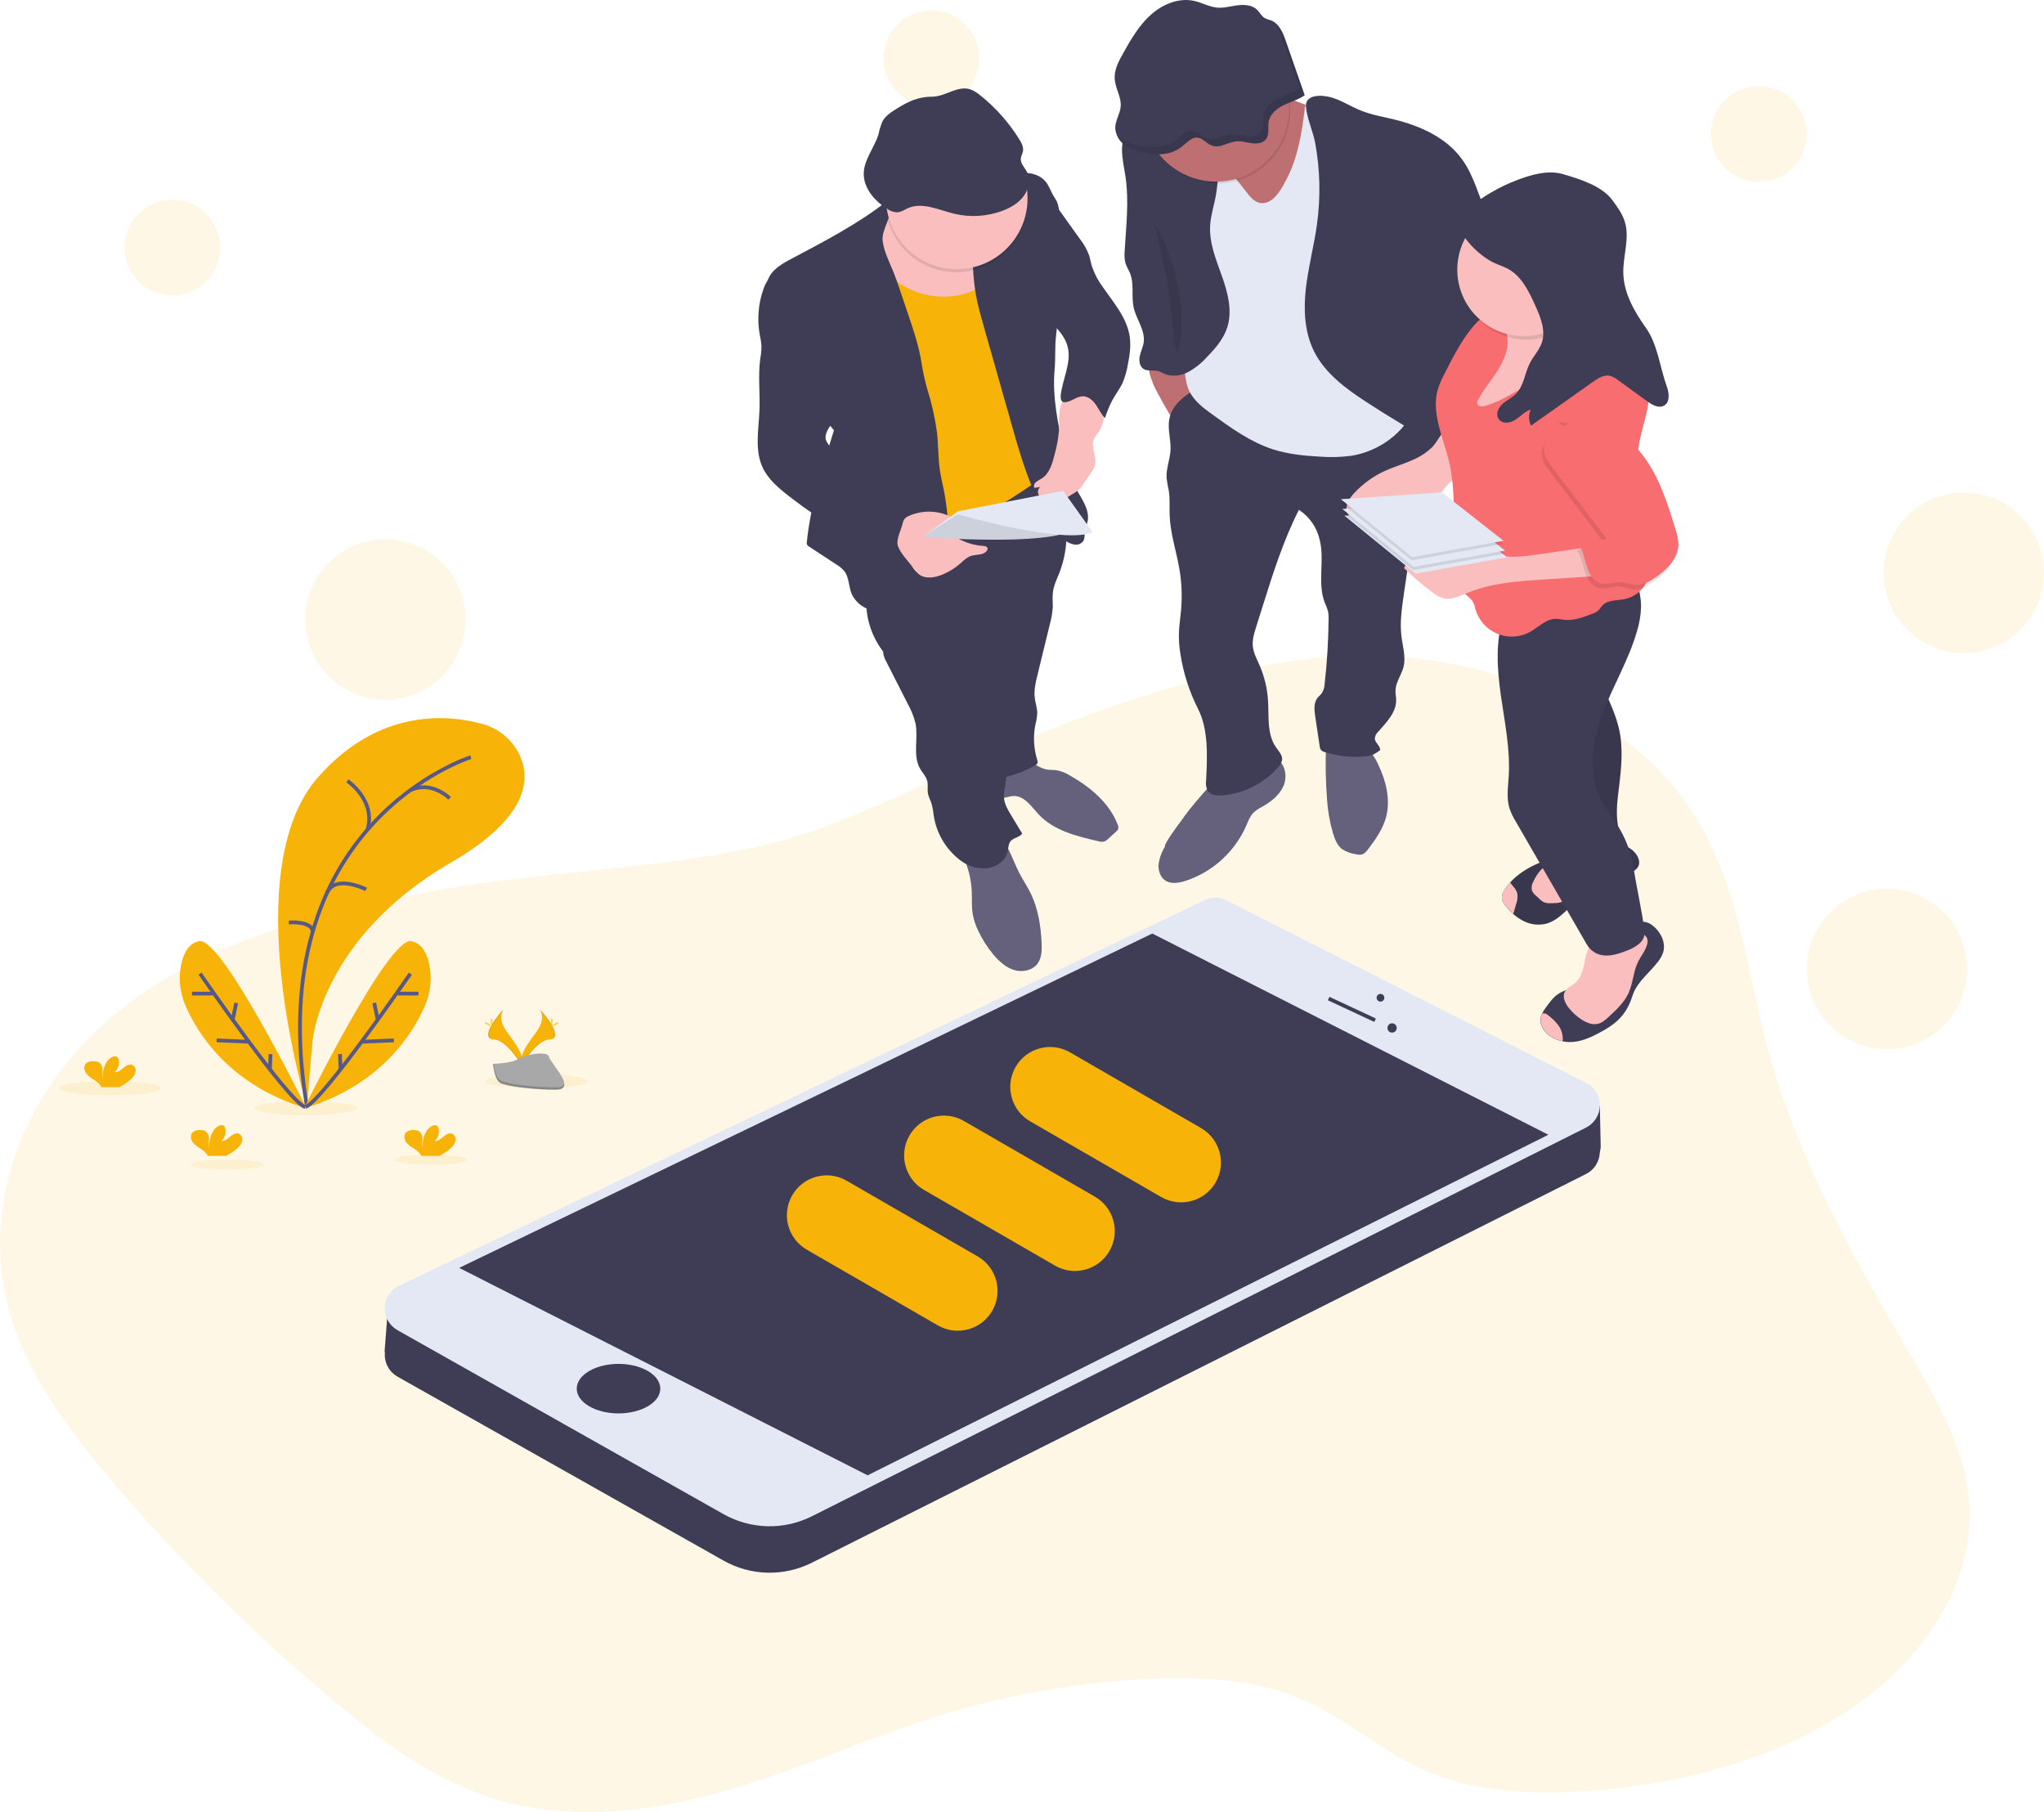 <svg width="546" height="484" viewBox="0 0 546 484" fill="none" xmlns="http://www.w3.org/2000/svg">
<g clip-path="url(#clip0)">
<path opacity="0.1" d="M301.394 187.263C322.733 180.353 345.295 174.561 368.354 175.158C402.254 176.039 434.848 191.843 450.924 215.202C464.512 234.996 466.325 258.26 472.257 280.271C479.565 307.388 493.437 333.122 508.242 358.289C516.194 371.807 524.584 385.608 525.966 400.461C527.863 421.083 515.373 441.698 495.682 455.517C475.991 469.336 449.789 476.7 423.463 478.42C409.456 479.331 394.816 478.627 382.344 473.58C369.152 468.26 359.504 458.526 346.258 453.265C333.982 448.395 319.673 447.769 305.901 448.484C288.066 449.386 270.403 452.414 253.285 457.503C234.09 463.248 216.254 471.517 197.101 477.345C177.947 483.173 156.537 486.471 136.911 481.784C118.484 477.386 103.867 466.546 90.687 455.565C69.446 437.913 49.696 418.539 31.637 397.642C19.733 383.817 8.643 369.218 3.326 353.064C-6.83 322.176 6.776 287.204 37.22 265.932C62.441 248.301 96.37 240.516 129.597 235.788C159.898 231.432 194.956 231.001 222.806 219.906C249.368 209.297 273.532 196.282 301.394 187.263Z" fill="#F7B308"/>
<path opacity="0.1" d="M29.38 292.523C21.84 292.523 15.727 291.684 15.727 290.649C15.727 289.615 21.84 288.776 29.38 288.776C36.921 288.776 43.033 289.615 43.033 290.649C43.033 291.684 36.921 292.523 29.38 292.523Z" fill="#F7B308"/>
<path opacity="0.1" d="M81.683 297.831C74.143 297.831 68.03 296.992 68.03 295.957C68.03 294.922 74.143 294.083 81.683 294.083C89.224 294.083 95.336 294.922 95.336 295.957C95.336 296.992 89.224 297.831 81.683 297.831Z" fill="#F7B308"/>
<path opacity="0.1" d="M143.291 290.649C135.751 290.649 129.638 289.811 129.638 288.776C129.638 287.741 135.751 286.902 143.291 286.902C150.832 286.902 156.944 287.741 156.944 288.776C156.944 289.811 150.832 290.649 143.291 290.649Z" fill="#F7B308"/>
<path opacity="0.1" d="M60.751 312.4C55.391 312.4 51.045 311.802 51.045 311.064C51.045 310.327 55.391 309.729 60.751 309.729C66.112 309.729 70.458 310.327 70.458 311.064C70.458 311.802 66.112 312.4 60.751 312.4Z" fill="#F7B308"/>
<path opacity="0.1" d="M115.033 311.064C109.673 311.064 105.327 310.466 105.327 309.729C105.327 308.991 109.673 308.393 115.033 308.393C120.394 308.393 124.74 308.991 124.74 309.729C124.74 310.466 120.394 311.064 115.033 311.064Z" fill="#F7B308"/>
<path d="M81.979 295.531C81.979 295.531 62.825 232.726 84.974 207.571C101.516 188.752 120.351 191.022 128.769 193.333C130.949 193.913 132.976 194.96 134.71 196.403C136.444 197.845 137.844 199.647 138.813 201.684C141.767 208.038 141.223 218.352 120.439 230.392C85.636 250.552 83.467 278.208 83.467 278.208L81.979 295.531Z" fill="#F7B308"/>
<path d="M125.774 202.24C125.774 202.24 69.318 219.901 81.978 295.531" stroke="#565987" stroke-miterlimit="10"/>
<path d="M92.808 208.57C92.808 208.57 100.583 213.813 98.125 221.686" stroke="#565987" stroke-miterlimit="10"/>
<path d="M120.108 213.234C120.108 213.234 115.382 208.399 109.575 211.064" stroke="#565987" stroke-miterlimit="10"/>
<path d="M97.794 237.555C97.794 237.555 89.452 233.323 87.296 238.625" stroke="#565987" stroke-miterlimit="10"/>
<path d="M77.146 246.386C77.146 246.386 83.414 245.889 83.526 248.886" stroke="#565987" stroke-miterlimit="10"/>
<path d="M81.205 296.034C81.205 296.034 103.655 250.387 109.793 251.386C112.747 251.859 114.071 254.743 114.679 257.633C115.435 261.374 115.008 265.258 113.456 268.745C110.272 276.05 101.723 289.922 81.205 296.034Z" fill="#F7B308"/>
<path d="M109.628 260.051C109.628 260.051 86.085 294.202 81.535 295.703" stroke="#565987" stroke-miterlimit="10"/>
<path d="M111.79 265.382H106.296" stroke="#565987" stroke-miterlimit="10"/>
<path d="M105.209 277.877L96.595 278.243" stroke="#565987" stroke-miterlimit="10"/>
<path d="M99.968 267.882L100.902 272.368" stroke="#565987" stroke-miterlimit="10"/>
<path d="M90.811 281.541L90.976 285.62" stroke="#565987" stroke-miterlimit="10"/>
<path d="M81.866 296.034C81.866 296.034 59.416 250.387 53.278 251.386C50.324 251.859 49 254.743 48.392 257.633C47.636 261.374 48.063 265.258 49.615 268.745C52.799 276.05 61.348 289.922 81.866 296.034Z" fill="#F7B308"/>
<path d="M53.443 260.051C53.443 260.051 76.986 294.202 81.535 295.703" stroke="#565987" stroke-miterlimit="10"/>
<path d="M51.281 265.382H56.775" stroke="#565987" stroke-miterlimit="10"/>
<path d="M57.862 277.877L66.476 278.243" stroke="#565987" stroke-miterlimit="10"/>
<path d="M63.103 267.882L62.169 272.368" stroke="#565987" stroke-miterlimit="10"/>
<path d="M72.266 281.541L72.095 285.62" stroke="#565987" stroke-miterlimit="10"/>
<path d="M120.38 306.696C120.989 306.197 121.434 305.526 121.656 304.77C121.755 304.389 121.72 303.986 121.558 303.628C121.396 303.27 121.115 302.978 120.764 302.801C119.943 302.488 119.069 303.056 118.401 303.635C117.733 304.214 116.977 304.858 116.109 304.74C116.555 304.334 116.888 303.82 117.077 303.247C117.265 302.675 117.302 302.063 117.184 301.472C117.148 301.226 117.046 300.996 116.889 300.804C116.434 300.319 115.607 300.532 115.063 300.91C113.332 302.134 112.848 304.486 112.836 306.602C112.751 305.816 112.751 305.023 112.836 304.238C112.87 303.846 112.807 303.453 112.653 303.091C112.5 302.729 112.26 302.411 111.955 302.163C111.545 301.938 111.082 301.828 110.614 301.844C110.228 301.789 109.834 301.816 109.458 301.923C109.083 302.03 108.734 302.214 108.434 302.465C107.779 303.174 107.95 304.362 108.523 305.142C109.168 305.856 109.929 306.456 110.774 306.915C111.421 307.298 111.973 307.824 112.387 308.452C112.433 308.539 112.473 308.63 112.505 308.724H117.385C118.47 308.186 119.477 307.504 120.38 306.696V306.696Z" fill="#F7B308"/>
<path d="M34.91 288.309C35.522 287.812 35.967 287.139 36.186 286.382C36.284 286.002 36.249 285.6 36.087 285.243C35.925 284.886 35.645 284.595 35.294 284.42C34.473 284.106 33.598 284.674 32.931 285.247C32.263 285.821 31.501 286.477 30.633 286.352C31.081 285.948 31.416 285.434 31.605 284.861C31.795 284.288 31.832 283.676 31.714 283.084C31.678 282.839 31.574 282.61 31.413 282.422C30.958 281.937 30.136 282.144 29.593 282.528C27.862 283.746 27.377 286.075 27.366 288.22C27.279 287.435 27.279 286.642 27.366 285.856C27.399 285.465 27.337 285.071 27.183 284.709C27.03 284.348 26.79 284.029 26.485 283.781C26.073 283.562 25.611 283.454 25.144 283.468C24.76 283.408 24.367 283.429 23.991 283.531C23.615 283.633 23.265 283.813 22.964 284.059C22.302 284.763 22.474 285.951 23.053 286.731C23.693 287.459 24.455 288.071 25.304 288.539C25.951 288.922 26.503 289.448 26.916 290.076C26.965 290.162 27.005 290.254 27.035 290.348H31.915C32.999 289.805 34.007 289.119 34.91 288.309V288.309Z" fill="#F7B308"/>
<path d="M63.398 306.696C64.007 306.197 64.452 305.526 64.674 304.77C64.773 304.389 64.738 303.986 64.576 303.628C64.413 303.27 64.133 302.978 63.782 302.801C62.961 302.488 62.087 303.056 61.419 303.635C60.751 304.214 59.995 304.858 59.127 304.74C59.573 304.335 59.907 303.821 60.097 303.248C60.286 302.675 60.325 302.063 60.208 301.472C60.167 301.227 60.063 300.997 59.907 300.804C59.452 300.319 58.624 300.532 58.081 300.91C56.35 302.134 55.865 304.486 55.854 306.602C55.759 305.817 55.749 305.025 55.824 304.238C55.858 303.846 55.795 303.453 55.642 303.091C55.488 302.729 55.249 302.411 54.944 302.163C54.533 301.938 54.07 301.828 53.603 301.844C53.216 301.789 52.822 301.816 52.447 301.923C52.071 302.03 51.722 302.214 51.423 302.465C50.767 303.174 50.938 304.362 51.511 305.142C52.156 305.856 52.917 306.456 53.762 306.915C54.41 307.298 54.961 307.824 55.375 308.452C55.422 308.539 55.461 308.63 55.493 308.724H60.373C61.469 308.188 62.486 307.506 63.398 306.696V306.696Z" fill="#F7B308"/>
<path d="M144.177 269.531C144.177 269.531 146.009 271.925 143.333 275.536C140.656 279.148 138.458 282.203 139.345 284.455C139.345 284.455 143.38 277.747 146.665 277.652C149.949 277.558 147.793 273.568 144.177 269.531Z" fill="#F7B308"/>
<path opacity="0.1" d="M144.177 269.531C144.339 269.762 144.467 270.014 144.555 270.282C147.758 274.047 149.465 277.564 146.387 277.652C143.516 277.735 140.071 282.865 139.25 284.154C139.25 284.254 139.309 284.355 139.345 284.449C139.345 284.449 143.38 277.741 146.665 277.646C149.949 277.552 147.793 273.568 144.177 269.531Z" fill="black"/>
<path d="M147.58 272.581C147.58 273.426 147.486 274.106 147.368 274.106C147.249 274.106 147.161 273.426 147.161 272.581C147.161 271.736 147.279 272.138 147.391 272.138C147.504 272.138 147.58 271.742 147.58 272.581Z" fill="#FFD037"/>
<path d="M148.75 273.586C148.012 273.994 147.362 274.236 147.309 274.135C147.255 274.035 147.805 273.621 148.543 273.219C149.282 272.817 148.992 273.107 149.051 273.219C149.11 273.332 149.489 273.184 148.75 273.586Z" fill="#FFD037"/>
<path d="M134.518 269.531C134.518 269.531 132.686 271.925 135.363 275.536C138.039 279.148 140.237 282.203 139.345 284.455C139.345 284.455 135.315 277.747 132.031 277.652C128.746 277.558 130.902 273.568 134.518 269.531Z" fill="#F7B308"/>
<path opacity="0.1" d="M134.518 269.531C134.356 269.762 134.229 270.014 134.14 270.282C130.938 274.047 129.23 277.564 132.308 277.652C135.18 277.735 138.624 282.865 139.445 284.154C139.418 284.254 139.384 284.353 139.345 284.449C139.345 284.449 135.315 277.741 132.031 277.646C128.746 277.552 130.902 273.568 134.518 269.531Z" fill="black"/>
<path d="M131.115 272.581C131.115 273.426 131.209 274.106 131.328 274.106C131.446 274.106 131.534 273.426 131.534 272.581C131.534 271.736 131.416 272.138 131.304 272.138C131.192 272.138 131.115 271.742 131.115 272.581Z" fill="#FFD037"/>
<path d="M129.945 273.586C130.684 273.994 131.333 274.236 131.387 274.135C131.44 274.035 130.89 273.621 130.152 273.219C129.413 272.817 129.703 273.107 129.644 273.219C129.585 273.332 129.207 273.184 129.945 273.586Z" fill="#FFD037"/>
<path d="M131.7 284.142C131.7 284.142 136.81 283.988 138.352 282.889C139.894 281.79 146.222 280.477 146.623 282.239C147.025 284 154.304 290.998 148.537 291.045C142.771 291.093 135.115 290.147 133.578 289.207C132.042 288.268 131.7 284.142 131.7 284.142Z" fill="#A8A8A8"/>
<path opacity="0.2" d="M148.62 290.431C142.848 290.478 135.203 289.532 133.661 288.593C132.48 287.883 132.025 285.318 131.889 284.136H131.723C131.723 284.136 132.042 288.273 133.584 289.201C135.126 290.129 142.765 291.087 148.543 291.039C150.209 291.039 150.782 290.448 150.753 289.556C150.499 290.094 149.861 290.425 148.62 290.431Z" fill="black"/>
<path opacity="0.1" d="M469.793 48.555C462.736 48.555 457.015 42.831 457.015 35.77C457.015 28.71 462.736 22.986 469.793 22.986C476.851 22.986 482.572 28.71 482.572 35.77C482.572 42.831 476.851 48.555 469.793 48.555Z" fill="#F7B308"/>
<path opacity="0.1" d="M248.772 28.376C241.714 28.376 235.993 22.653 235.993 15.592C235.993 8.531 241.714 2.808 248.772 2.808C255.829 2.808 261.55 8.531 261.55 15.592C261.55 22.653 255.829 28.376 248.772 28.376Z" fill="#F7B308"/>
<path opacity="0.1" d="M46.041 78.882C38.983 78.882 33.262 73.158 33.262 66.097C33.262 59.037 38.983 53.313 46.041 53.313C53.098 53.313 58.819 59.037 58.819 66.097C58.819 73.158 53.098 78.882 46.041 78.882Z" fill="#F7B308"/>
<path opacity="0.1" d="M524.584 174.419C512.756 174.419 503.167 164.827 503.167 152.994C503.167 141.161 512.756 131.568 524.584 131.568C536.412 131.568 546 141.161 546 152.994C546 164.827 536.412 174.419 524.584 174.419Z" fill="#F7B308"/>
<path opacity="0.1" d="M504.054 280.217C492.226 280.217 482.637 270.625 482.637 258.792C482.637 246.959 492.226 237.366 504.054 237.366C515.882 237.366 525.47 246.959 525.47 258.792C525.47 270.625 515.882 280.217 504.054 280.217Z" fill="#F7B308"/>
<path opacity="0.1" d="M102.952 186.896C91.124 186.896 81.535 177.304 81.535 165.471C81.535 153.638 91.124 144.045 102.952 144.045C114.78 144.045 124.368 153.638 124.368 165.471C124.368 177.304 114.78 186.896 102.952 186.896Z" fill="#F7B308"/>
<path d="M280.048 205.591C280.804 205.662 281.572 205.627 282.323 205.745C283.582 205.996 284.784 206.479 285.867 207.169C291.244 210.231 296.319 214.439 298.546 220.208C298.729 220.563 298.787 220.969 298.711 221.361C298.579 221.684 298.363 221.965 298.085 222.176L295.994 224.079C295.729 224.354 295.414 224.575 295.066 224.73C294.502 224.877 293.907 224.859 293.353 224.676C287.604 223.358 281.496 221.839 277.46 217.536C275.546 215.497 273.78 212.69 270.962 212.613C269.78 212.613 268.675 213.068 267.512 213.204C266.348 213.34 264.947 212.843 264.67 211.709C264.58 211.144 264.645 210.566 264.859 210.036L266.596 204.25C267.068 202.666 271.836 202.583 273.425 202.867C275.848 203.286 277.478 205.355 280.048 205.591Z" fill="#65617D"/>
<path d="M259.583 238.188C259.666 240.168 259.506 242.171 259.831 244.134C260.117 245.681 260.612 247.182 261.302 248.596C262.365 250.87 263.715 252.997 265.32 254.926C266.814 256.699 268.604 258.366 270.82 259.064C273.035 259.761 275.759 259.259 277.141 257.391C278.27 255.872 278.323 253.845 278.24 251.947C278.039 247.284 277.307 242.556 275.215 238.383C274.317 236.61 273.177 234.919 272.261 233.128C270.347 229.411 269.254 225.001 265.952 222.436C263.88 223.394 261.664 224.003 259.394 224.239C258.514 224.334 255.997 224.393 255.702 225.522C255.501 226.284 257.155 228.418 257.474 229.168C258.735 232.016 259.45 235.076 259.583 238.188Z" fill="#65617D"/>
<path d="M283.002 152.946C282.293 154.755 281.395 156.528 281.23 158.455C281.112 159.637 281.23 160.819 281.23 162.001C281.13 163.621 280.861 165.225 280.426 166.789L277.136 180.265C276.645 182.28 276.155 184.349 276.409 186.406C276.58 187.777 277.077 189.107 277.071 190.484C277.008 191.528 276.842 192.564 276.574 193.575C275.951 196.7 276.122 199.931 277.071 202.973C277.168 203.202 277.202 203.453 277.171 203.7C277.088 204.084 276.716 204.32 276.379 204.504C272.837 206.443 268.975 207.73 264.977 208.304C261.369 199.717 258.848 190.713 257.474 181.5C256.635 175.92 256.227 170.27 255.152 164.732C255.128 164.412 254.992 164.111 254.768 163.881C254.366 163.544 253.758 163.757 253.285 163.981C247.248 166.886 241.439 170.245 235.91 174.029C233.966 171.51 232.599 168.595 231.905 165.489C231.212 162.383 231.21 159.162 231.898 156.055C232.593 153.376 233.584 150.783 234.852 148.324C236.204 145.333 237.889 142.504 239.874 139.89C244.258 134.393 250.686 130.882 257.303 128.5C261.326 127.046 265.467 125.971 269.603 124.871C271.919 124.251 275.8 122.229 278.051 123.802C280.414 125.439 281.986 129.499 282.955 132.076C284.151 135.273 284.802 138.647 284.881 142.059C284.978 145.777 284.34 149.477 283.002 152.946V152.946Z" fill="#3F3D56"/>
<path d="M235.508 169.194C236.743 170.542 235.703 172.693 235.939 174.514C236.094 175.336 236.388 176.125 236.808 176.848L242.462 187.954C243.407 189.621 244.115 191.411 244.565 193.274C245.339 197.281 243.75 201.785 245.782 205.325C246.438 206.466 247.454 207.447 247.726 208.736C247.927 209.675 247.726 210.657 247.826 211.608C247.962 212.725 248.559 213.73 248.89 214.806C249.148 215.839 249.331 216.89 249.439 217.95C250.156 222.47 252.522 226.564 256.08 229.44C258.118 231.169 260.736 232.06 263.406 231.934C266.04 231.71 268.658 229.919 269.195 227.33C269.378 226.449 269.343 225.468 269.892 224.753C270.672 223.731 272.315 223.689 273.065 222.643L270.158 217.856C269.254 216.372 268.333 214.823 268.185 213.092C268.008 210.97 269.03 208.854 268.664 206.756C268.35 204.953 267.057 203.452 266.667 201.667C266.182 199.45 267.151 197.21 267.677 195C268.965 189.556 267.523 183.882 266.088 178.45C264.179 171.263 262.224 163.964 258.36 157.61C250.65 161.765 243.561 165.754 235.508 169.194Z" fill="#3F3D56"/>
<path d="M235.437 56.611C234.976 57.864 235.225 59.253 235.313 60.583C235.52 63.538 234.894 66.493 235.036 69.49C235.177 72.487 236.099 75.347 236.737 78.261C238.551 86.577 238.114 95.242 239.756 103.594C241.782 113.937 246.964 123.571 247.986 134.068C248.311 137.402 248.269 140.972 250.095 143.785C260.943 139.008 271.198 132.982 280.651 125.829C278.571 110.397 276.515 94.887 276.793 79.319C276.927 77.442 276.796 75.556 276.403 73.716C275.91 72.17 275.202 70.702 274.3 69.354C272.013 65.636 269.497 62.066 266.986 58.502C265.379 56.221 263.642 53.827 261.078 52.757C258.514 51.687 255.477 52.166 252.683 52.675C249.319 53.289 245.959 53.904 242.604 54.519C240.506 54.903 236.335 54.17 235.437 56.611Z" fill="#F7B308"/>
<path d="M316.335 115.746C317.713 114.366 319.216 113.118 320.825 112.016C318.727 109.463 319.141 105.769 318.627 102.5C318.206 100.377 317.566 98.303 316.719 96.312C316.506 95.75 316.205 95.13 315.62 94.982C315.261 94.938 314.896 94.995 314.568 95.147C312.796 95.774 309.098 95.739 307.721 96.885C306.061 98.28 307.579 101.2 308.205 102.943C308.649 104.114 315.454 116.632 316.335 115.746Z" fill="#BE6F72"/>
<path d="M311.189 226.124C310.299 227.565 309.718 229.175 309.482 230.853C309.34 232.531 309.954 234.37 311.384 235.256C312.814 236.143 314.864 235.847 316.565 235.315C320.174 234.141 323.495 232.218 326.31 229.672C329.124 227.125 331.37 224.013 332.901 220.539C333.438 219.298 333.905 217.98 334.856 217.022C335.563 216.401 336.347 215.874 337.19 215.456C339.512 214.144 341.751 212.418 342.826 209.971C343.901 207.524 343.417 204.255 341.189 202.801C340.495 202.4 339.728 202.141 338.933 202.04C338.138 201.938 337.33 201.996 336.558 202.21C335.018 202.648 333.543 203.29 332.174 204.12C329.882 205.367 327.081 206.442 325.084 208.103C323.312 209.563 321.723 211.537 320.21 213.257C318.478 215.236 316.855 217.308 315.348 219.463C314.864 220.096 310.781 225.551 311.189 226.124Z" fill="#65617D"/>
<path d="M354.494 213.718C354.695 216.692 355.22 219.635 356.06 222.495C356.538 224.103 357.17 225.776 358.5 226.798C359.624 227.527 360.898 227.994 362.228 228.163C362.691 228.289 363.176 228.319 363.651 228.252C364.467 228.081 365.046 227.377 365.548 226.709C367.521 224.097 369.441 221.337 370.274 218.169C371.456 213.576 370.274 208.653 368.224 204.362C367.487 202.632 366.413 201.067 365.063 199.758C363.396 198.387 361.393 197.487 359.262 197.151C357.082 196.714 354.406 195.78 354.246 198.434C354.013 203.529 354.096 208.633 354.494 213.718V213.718Z" fill="#65617D"/>
<path d="M321.805 102.624C317.729 104.734 313.204 107.418 312.353 111.927C311.827 114.682 312.837 117.501 312.672 120.303C312.524 122.767 311.49 125.149 311.62 127.608C311.758 128.77 311.955 129.924 312.211 131.066C312.56 133.247 312.353 135.469 312.441 137.674C312.636 142.638 314.296 147.414 315.1 152.314C315.669 155.813 315.802 159.368 315.496 162.9C315.301 165.181 314.905 167.451 314.905 169.744C314.905 171.396 315.041 173.044 315.313 174.673C316.105 179.792 317.7 184.753 320.039 189.373C322.881 194.97 322.479 202.193 322.178 208.464C322.046 209.328 322.156 210.212 322.497 211.017C323.241 212.371 325.096 212.566 326.632 212.436C332.329 211.915 337.611 209.238 341.402 204.953C341.955 204.414 342.33 203.719 342.477 202.961C342.607 201.696 341.591 200.656 340.859 199.61C338.365 196.063 338.998 191.258 338.702 186.902C338.487 183.733 337.729 180.624 336.463 177.711C335.731 176.027 334.815 174.366 334.649 172.534C334.496 170.826 335.016 169.135 335.53 167.504L337.302 161.877C340.049 153.135 342.814 144.341 346.973 136.178C349.702 137.954 351.655 140.701 352.438 143.862C353.986 149.43 351.782 155.647 353.892 161.002C354.241 161.745 354.531 162.514 354.76 163.302C354.884 163.982 354.932 164.674 354.902 165.364C354.847 171.126 354.496 176.88 353.85 182.605C353.818 183.472 353.575 184.319 353.141 185.07C352.793 185.572 352.285 185.945 351.912 186.423C350.878 187.765 351.073 189.645 351.322 191.317L352.503 199.226C352.524 199.627 352.657 200.014 352.887 200.343C353.166 200.613 353.513 200.801 353.892 200.886C357.646 202.053 361.603 202.415 365.507 201.95C366.659 201.814 367.704 201.04 368.667 200.39C368.768 199.208 367.297 198.422 367.243 197.246C367.301 196.549 367.624 195.901 368.147 195.437C370.345 192.955 372.968 190.318 372.945 187.003C372.945 186.134 372.738 185.265 372.767 184.396C372.844 182.168 374.38 180.259 374.918 178.113C375.58 175.459 374.699 172.705 374.363 169.992C373.902 166.34 374.445 162.64 374.953 158.993L376.932 145.611C377.163 143.534 377.574 141.482 378.161 139.476C378.906 137.502 379.781 135.579 380.779 133.719C382.669 129.878 384.223 125.882 385.771 121.898C386.263 120.816 386.572 119.66 386.686 118.476C386.775 116.449 385.729 114.534 384.43 112.974C381.995 110.074 378.673 108.059 374.977 107.24C374.359 107.068 373.71 107.042 373.081 107.163C372.551 107.339 372.054 107.601 371.609 107.938C367.042 110.926 361.846 112.816 356.427 113.459C351.007 114.102 345.513 113.48 340.374 111.644C339.783 112.093 338.69 111.898 338.011 111.579C336.115 110.71 334.567 109.262 332.901 108.032C329.799 105.68 325.616 103.446 321.805 102.624Z" fill="#3F3D56"/>
<path d="M444.259 254.412C443.946 255.318 443.474 256.16 442.865 256.9C440.726 259.69 437.743 261.918 436.366 265.175C436.077 265.873 435.864 266.605 435.598 267.315C434.79 269.455 433.472 271.366 431.758 272.882C430.451 273.968 429.031 274.909 427.522 275.69C424.911 277.114 422.087 278.403 419.121 278.326C418.525 278.313 417.931 278.242 417.349 278.113C416.426 277.922 415.536 277.595 414.708 277.144C412.8 276.092 411.163 274.035 411.541 271.889C411.617 271.48 411.747 271.083 411.925 270.707C412.239 270.109 412.6 269.538 413.006 268.999C414.005 267.616 415.033 266.198 416.492 265.311C418.134 264.306 420.202 264.058 421.679 262.817C422.262 262.289 422.765 261.68 423.174 261.008C424.513 258.95 425.51 256.688 426.128 254.312C426.577 252.538 426.878 250.594 428.172 249.294C429.466 247.993 431.244 247.698 432.969 247.402C433.552 247.282 434.146 247.224 434.742 247.231C435.586 247.26 436.461 247.503 437.253 247.107C438.044 246.711 438.31 246.149 439.267 246.226C440.029 246.329 440.747 246.642 441.341 247.13C443.586 248.791 445.075 251.746 444.259 254.412Z" fill="#3F3D56"/>
<path d="M423.268 257.101C422.884 259.105 422.294 261.239 420.746 262.545C419.759 263.396 418.383 263.928 417.892 265.128C417.402 266.328 418.034 267.835 418.849 268.934C419.89 270.324 421.18 271.509 422.654 272.427C423.907 273.202 425.401 273.793 426.837 273.45C428.018 273.172 428.952 272.321 429.832 271.499C431.853 269.626 433.92 267.681 435.055 265.169C436.236 262.521 436.295 259.454 437.583 256.847C438.334 255.328 439.492 253.998 439.947 252.367C440.15 251.777 440.15 251.136 439.947 250.547C439.726 250.125 439.393 249.772 438.984 249.529C438.575 249.286 438.106 249.161 437.631 249.169C436.679 249.201 435.741 249.401 434.86 249.761C432.193 250.712 429.462 251.476 426.689 252.048C425.584 252.255 424.917 252.249 424.326 253.319C423.78 254.517 423.423 255.793 423.268 257.101V257.101Z" fill="#FBBEBE"/>
<path d="M416.415 274.041C416.853 274.711 417.164 275.457 417.331 276.24C417.47 276.848 417.492 277.478 417.396 278.096C416.473 277.904 415.583 277.577 414.755 277.126C412.847 276.074 411.21 274.017 411.588 271.872C411.665 271.463 411.794 271.065 411.972 270.69C412.254 270.626 412.548 270.639 412.824 270.725C413.1 270.811 413.348 270.968 413.544 271.18C414.644 271.978 415.613 272.944 416.415 274.041V274.041Z" fill="#FBBEBE"/>
<path d="M437.589 229.133C437.846 229.686 437.923 230.307 437.808 230.906C437.536 232.088 436.325 232.768 435.232 233.306L424.84 238.389C424.119 238.722 423.417 239.095 422.737 239.506C420.964 240.593 419.57 242.13 418.058 243.537C416.545 244.943 414.861 246.261 412.859 246.758C410.859 247.196 408.77 246.922 406.951 245.984C405.97 245.495 405.06 244.877 404.245 244.146C403.539 243.526 402.887 242.848 402.295 242.118C401.787 241.581 401.423 240.925 401.238 240.209C401.043 239.127 401.58 238.064 402.207 237.171C402.567 236.657 402.962 236.167 403.388 235.705C407.329 231.349 413.786 229.091 419.34 228.205C421.549 227.85 423.647 227.023 425.773 226.349C427.9 225.675 430.151 225.167 432.361 225.48C434.57 225.793 436.744 227.064 437.589 229.133Z" fill="#3F3D56"/>
<path opacity="0.1" d="M437.589 229.133C437.846 229.686 437.923 230.307 437.808 230.906C437.536 232.088 436.325 232.768 435.232 233.306L424.84 238.389C424.119 238.722 423.417 239.095 422.737 239.506C420.964 240.593 419.57 242.13 418.058 243.537C416.545 244.943 414.861 246.261 412.859 246.758C410.859 247.196 408.77 246.922 406.951 245.984C405.97 245.495 405.06 244.877 404.245 244.146C403.539 243.526 402.887 242.848 402.295 242.118C401.787 241.581 401.423 240.925 401.238 240.209C401.043 239.127 401.58 238.064 402.207 237.171C402.567 236.657 402.962 236.167 403.388 235.705C407.329 231.349 413.786 229.091 419.34 228.205C421.549 227.85 423.647 227.023 425.773 226.349C427.9 225.675 430.151 225.167 432.361 225.48C434.57 225.793 436.744 227.064 437.589 229.133Z" fill="black"/>
<path d="M411.583 232.378C410.784 233.275 410.126 234.29 409.633 235.386C409.189 236.104 409.031 236.963 409.19 237.792C409.422 238.35 409.795 238.838 410.271 239.21L411.305 240.168C411.617 240.492 411.98 240.764 412.38 240.972C412.946 241.184 413.55 241.274 414.153 241.238C415.541 241.238 417.036 241.238 418.164 240.404C419.706 239.293 419.984 236.994 419.281 235.227C418.578 233.459 417.106 232.124 415.624 230.93C414.418 229.954 412.427 231.485 411.583 232.378Z" fill="#FBBEBE"/>
<path d="M405.273 238.489C405.464 239.47 405.372 240.485 405.007 241.415C404.747 242.301 404.493 243.188 404.239 244.092C404.239 244.092 404.239 244.092 404.239 244.128C403.533 243.508 402.881 242.83 402.289 242.1C401.781 241.564 401.417 240.907 401.232 240.191C401.037 239.11 401.574 238.046 402.201 237.153C402.561 236.639 402.956 236.149 403.382 235.688C403.66 236.048 403.902 236.403 404.103 236.633C404.62 237.162 405.019 237.795 405.273 238.489V238.489Z" fill="#FBBEBE"/>
<path d="M432.42 194.438C433.643 199.58 433.123 204.959 432.473 210.207C431.977 214.203 431.421 218.34 432.603 222.188C433.04 223.624 433.731 225.084 433.466 226.568C432.963 229.363 429.596 230.439 426.807 230.965C426.003 231.17 425.167 231.22 424.344 231.113C423.518 230.888 422.752 230.484 422.099 229.931C418.135 227.048 415.125 223.044 413.455 218.435C412.398 215.35 412.061 212.069 411.736 208.824C411.193 203.363 410.643 197.837 411.441 192.411C411.677 190.815 412.032 189.237 412.179 187.629C412.365 184.833 412.21 182.025 411.718 179.266C410.701 172.432 409.161 165.686 407.11 159.087C412.736 159.835 418.455 158.801 423.463 156.132C422.495 156.652 423.605 164.945 423.723 166.109C424.082 169.58 424.708 173.019 425.596 176.393C427.245 182.7 430.925 188.173 432.42 194.438Z" fill="#3F3D56"/>
<path opacity="0.1" d="M432.42 194.438C433.643 199.58 433.123 204.959 432.473 210.207C431.977 214.203 431.421 218.34 432.603 222.188C433.04 223.624 433.731 225.084 433.466 226.568C432.963 229.363 429.596 230.439 426.807 230.965C426.003 231.17 425.167 231.22 424.344 231.113C423.518 230.888 422.752 230.484 422.099 229.931C418.135 227.048 415.125 223.044 413.455 218.435C412.398 215.35 412.061 212.069 411.736 208.824C411.193 203.363 410.643 197.837 411.441 192.411C411.677 190.815 412.032 189.237 412.179 187.629C412.365 184.833 412.21 182.025 411.718 179.266C410.701 172.432 409.161 165.686 407.11 159.087C412.736 159.835 418.455 158.801 423.463 156.132C422.495 156.652 423.605 164.945 423.723 166.109C424.082 169.58 424.708 173.019 425.596 176.393C427.245 182.7 430.925 188.173 432.42 194.438Z" fill="black"/>
<path d="M401.746 164.306C399.383 171.157 399.903 178.639 400.925 185.815C401.947 192.99 403.453 200.165 403.01 207.394C402.839 210.231 402.378 213.145 403.205 215.858C403.665 217.181 404.273 218.448 405.019 219.635L423.871 252.249C424.352 253.095 425.035 253.809 425.861 254.325C426.686 254.84 427.626 255.143 428.597 255.204C430.612 255.346 432.591 254.684 434.47 253.945C435.718 253.531 436.878 252.888 437.891 252.048C438.392 251.63 438.786 251.096 439.037 250.493C439.288 249.89 439.389 249.235 439.332 248.584C438.487 242.922 437.217 237.124 436.278 231.444C435.639 227.59 434.245 223.9 432.178 220.586C430.718 218.222 428.922 216.1 427.664 213.641C424.048 206.596 425.301 198.002 428.089 190.59C430.878 183.179 435.031 176.299 437.247 168.721C437.903 166.613 438.279 164.427 438.363 162.22C438.391 159.941 437.968 157.679 437.121 155.563C436.273 153.448 435.017 151.52 433.424 149.891C432.959 149.364 432.373 148.958 431.717 148.708C430.949 148.53 430.15 148.545 429.389 148.75C418.891 150.789 405.214 154.188 401.746 164.306Z" fill="#3F3D56"/>
<path d="M232.288 62.037C231.946 64.626 232.879 67.244 234.208 69.484C239.236 77.877 250.828 81.589 259.79 77.682C263.482 76.068 266.608 73.409 269.668 70.784C270.696 69.898 271.765 68.97 272.285 67.717C273.201 65.5 272.096 62.858 270.294 61.274C268.492 59.69 266.159 58.91 263.837 58.207C256.174 55.819 234.114 48.289 232.288 62.037Z" fill="#FBBEBE"/>
<path d="M236.773 53.821C229.795 59.436 219.639 64.785 211.735 68.946C209.047 70.365 206.063 71.96 205.094 74.857C204.574 76.405 204.746 78.09 204.917 79.721C205.248 82.859 205.59 86.045 206.802 88.959C208.225 92.37 210.742 95.183 212.763 98.28C216.307 103.706 218.387 110.101 222.765 114.894C219.811 124.712 216.579 134.517 215.528 144.707C215.469 144.987 215.5 145.279 215.616 145.54C215.737 145.713 215.894 145.856 216.077 145.96L223.426 150.783C224.228 151.251 224.945 151.85 225.547 152.556C226.847 154.247 226.676 156.623 227.479 158.591C227.92 159.552 228.55 160.413 229.332 161.124C230.113 161.835 231.031 162.381 232.028 162.728C234.037 163.421 236.176 163.647 238.285 163.39C240.969 163.221 243.554 162.311 245.753 160.76C247.625 159.341 248.961 157.35 250.249 155.387C251.203 154.049 251.996 152.603 252.612 151.079C253.397 148.904 253.445 146.533 253.415 144.216C253.396 139.808 252.974 135.41 252.157 131.077C251.814 129.357 251.389 127.661 251.117 125.929C250.573 122.442 250.68 118.884 250.278 115.379C249.729 111.437 248.85 107.548 247.649 103.753C246.992 101.403 246.479 99.014 246.113 96.601C245.422 92.358 244.045 88.262 242.669 84.189L240.305 77.209C239.803 75.702 239.295 74.201 238.699 72.729C237.588 69.981 236.158 67.303 235.78 64.371C235.361 61.174 238.811 57.379 237.647 54.377C237.552 54.046 237.038 53.608 236.773 53.821Z" fill="#3F3D56"/>
<path d="M206.985 73.208C205.348 73.946 204.444 75.708 203.859 77.41C202.541 81.246 202.224 85.356 202.938 89.349C203.169 90.353 203.327 91.372 203.41 92.399C203.398 93.589 203.282 94.776 203.062 95.945C202.471 100.467 203.062 105.059 202.867 109.622C202.666 114.753 201.549 120.173 203.7 124.836C205.13 127.933 207.835 130.238 210.506 132.33C220.448 140.082 231.417 146.416 243.1 151.15C241.085 148.726 241.05 145.079 242.391 142.225C243.732 139.37 246.225 137.224 248.89 135.558C245.498 134.804 242.214 133.63 239.112 132.064C232.921 128.92 227.615 124.316 222.375 119.759C221.602 119.203 221 118.441 220.638 117.56C220.106 115.787 221.571 114.102 222.588 112.548C225.666 107.82 224.951 101.643 223.663 96.17C222.227 90.171 220.118 84.195 216.272 79.372C213.873 76.358 210.742 74.041 206.985 73.208Z" fill="#3F3D56"/>
<path d="M243.62 151.297C244.151 152.163 244.84 152.921 245.652 153.531C247.425 154.714 249.859 154.264 251.838 153.425C253.677 152.645 255.374 151.564 256.859 150.227C257.498 149.548 258.252 148.988 259.087 148.573C260.635 147.981 262.797 148.425 263.665 147C263.767 146.851 263.816 146.672 263.807 146.492C263.754 145.978 263.081 145.836 262.561 145.806C260.149 145.647 257.808 144.924 255.725 143.696C256.39 143.215 256.959 142.614 257.403 141.923C257.587 141.682 257.687 141.387 257.687 141.084C257.614 140.754 257.433 140.459 257.173 140.245C255.274 138.452 252.884 137.265 250.308 136.835C247.733 136.406 245.088 136.753 242.71 137.833C242.246 138.021 241.839 138.327 241.528 138.72C241.31 139.082 241.163 139.484 241.097 139.902C240.713 141.557 239.325 144.039 239.827 145.712C240.382 147.633 242.48 149.672 243.62 151.297Z" fill="#FBBEBE"/>
<path d="M283.906 143.844C276.557 135.351 273.272 124.174 270.223 113.364L268.043 105.68L262.785 87.174C262.011 84.444 261.237 81.713 260.723 78.929C259.843 74.124 259.76 69.212 259.813 64.33C259.889 62.306 260.352 60.316 261.178 58.467C261.692 57.19 261.94 55.831 262.36 54.513C262.893 52.675 263.692 50.925 264.729 49.317C265.018 48.839 265.378 48.409 265.798 48.041C266.525 47.546 267.349 47.212 268.215 47.059C270.093 46.501 272.039 46.204 273.998 46.179C275.96 46.25 277.98 46.929 279.245 48.419C280.208 49.56 280.651 51.037 281.413 52.32C281.768 52.845 282.089 53.392 282.376 53.957C282.701 54.816 282.88 55.723 282.908 56.64C283.215 60.364 283.477 64.092 283.693 67.823C283.794 69.519 283.882 71.228 283.817 72.93C283.764 74.254 283.623 75.572 283.481 76.89L282.081 89.798C281.756 92.831 281.986 95.668 281.714 98.706C281.053 106.04 282.63 113.375 284.249 120.574C285.023 123.997 285.82 127.466 287.474 130.563C288.934 133.306 291.12 136.09 290.541 139.145C290.34 140.209 289.802 141.202 289.719 142.278C289.76 142.944 289.694 143.612 289.525 144.258C289.283 144.697 288.909 145.048 288.456 145.26C288.002 145.473 287.493 145.536 287.002 145.44C285.832 145.234 284.752 144.678 283.906 143.844Z" fill="#3F3D56"/>
<path d="M283.008 109.853C282.784 111.549 282.955 113.269 282.872 114.977C282.687 117.177 282.291 119.354 281.691 121.479C281.1 123.843 280.344 126.491 278.258 127.803C277.735 128.075 277.235 128.389 276.763 128.743C276.531 128.926 276.36 129.176 276.274 129.459C276.187 129.742 276.189 130.045 276.279 130.327L277.904 130.055C277.719 130.196 277.567 130.374 277.456 130.578C277.345 130.782 277.279 131.007 277.261 131.239C277.243 131.47 277.275 131.703 277.353 131.921C277.431 132.14 277.555 132.339 277.716 132.507C277.876 132.674 278.071 132.806 278.286 132.893C278.501 132.98 278.732 133.021 278.964 133.013C279.195 133.005 279.423 132.947 279.631 132.845C279.84 132.743 280.024 132.598 280.172 132.419C280.111 132.952 280.161 133.491 280.32 134.003C280.402 134.254 280.56 134.474 280.771 134.633C280.982 134.791 281.237 134.881 281.502 134.89C281.808 134.842 282.098 134.72 282.346 134.535L286.588 131.905C287.859 131.22 288.916 130.198 289.643 128.95L291.498 126.154C291.907 125.615 292.231 125.017 292.461 124.381C293.152 122.017 291.22 119.392 292.224 117.164C292.526 116.615 292.88 116.096 293.282 115.616C295.427 112.66 295.291 108.641 295.054 104.977C294.978 103.741 294.753 102.275 293.636 101.738C292.75 101.306 291.687 101.69 290.866 102.228C290.044 102.766 289.318 103.475 288.384 103.794C287.793 103.995 287.144 104.019 286.553 104.232C285.726 104.521 284.958 105.65 284.402 106.318C283.617 107.343 283.134 108.568 283.008 109.853V109.853Z" fill="#FBBEBE"/>
<path d="M334.779 56.735C335.281 57.887 335.985 58.94 336.859 59.844C337.298 60.295 337.837 60.638 338.432 60.843C339.027 61.048 339.662 61.111 340.286 61.026C341.597 60.766 342.56 59.684 343.429 58.662C345.697 55.996 347.995 53.295 349.52 50.139C351.847 45.334 352.22 39.849 352.556 34.523C352.639 33.152 352.71 31.698 352.054 30.498C351.221 28.967 349.455 28.246 347.824 27.638L338.814 24.269C338.262 24.007 337.651 23.895 337.042 23.944C335.63 24.18 335.11 25.882 334.726 27.259C334.039 29.734 332.897 32.059 331.359 34.115C329.338 36.811 324.807 40.44 327.394 43.803C330.52 47.834 332.505 52.184 334.779 56.735Z" fill="#BE6F72"/>
<path d="M323.253 41.356C319.306 45.068 317.971 50.848 318.16 56.256C318.349 61.664 319.85 66.936 320.707 72.28C321.563 77.623 321.735 83.326 319.413 88.238C318.615 89.922 317.528 91.483 316.973 93.262C316.507 95.02 316.349 96.846 316.506 98.658C316.516 100.569 316.88 102.461 317.581 104.238C318.84 107.028 321.427 108.966 323.903 110.739C328.954 114.392 334.106 118.104 340.037 120.013C344.055 121.307 348.309 121.733 352.515 121.963C355.363 122.19 358.227 122.109 361.058 121.721C366.009 120.896 370.56 118.486 374.026 114.853C374.63 114.268 375.127 113.582 375.497 112.826C375.858 111.842 376.032 110.8 376.011 109.752C376.153 105.871 376.129 101.99 375.94 98.109C375.831 94.41 375.322 90.734 374.422 87.145C373.293 83.007 371.338 79.13 369.855 75.099C364.691 61.085 365.211 45.139 358.039 32.053C356.491 29.227 353.903 26.255 350.713 26.704C350.099 26.741 349.522 27.006 349.094 27.448C348.728 27.986 348.523 28.618 348.503 29.269C347.741 35.629 346.66 42.154 343.665 47.893C342.483 50.145 340.711 53.573 337.987 54.176C335.264 54.779 333.657 52.178 332.198 50.334C329.633 46.952 326.625 43.932 323.253 41.356V41.356Z" fill="#E3E8F4"/>
<path d="M304.365 31.787C303.56 32.222 302.809 32.75 302.126 33.359C300.354 35.038 299.704 37.609 299.716 40.044C299.727 42.479 300.306 44.879 300.661 47.29C301.612 53.792 300.803 60.447 300.425 67.031C300.309 68.094 300.373 69.169 300.614 70.211C300.903 71.204 301.5 72.079 301.884 73.042C303.012 75.891 302.162 79.142 302.823 82.132C303.532 85.318 305.96 88.214 305.505 91.447C305.322 92.712 304.714 93.877 304.454 95.13C304.194 96.383 304.418 97.896 305.5 98.57C306.581 99.243 308.152 98.753 309.44 99.125C309.963 99.318 310.473 99.547 310.964 99.811C312.955 100.709 315.33 100.402 317.292 99.421C319.214 98.371 320.943 97 322.402 95.366C324.653 93.061 326.833 90.537 327.82 87.47C329.261 83.025 327.979 78.184 326.414 73.775C324.848 69.366 322.981 64.909 323.259 60.222C323.412 57.598 324.24 55.074 324.736 52.497C325.35 48.927 325.57 45.3 325.392 41.681C325.315 39.033 325.138 36.302 323.997 33.909C323.184 32.312 321.984 30.945 320.506 29.933C319.028 28.921 317.319 28.296 315.537 28.116C311.402 27.667 307.857 29.777 304.365 31.787Z" fill="#3F3D56"/>
<path opacity="0.1" d="M315.537 88.918C315.496 90.809 315.157 92.682 314.533 94.468C313.475 92.056 313.351 89.349 313.209 86.725C312.619 77.688 310.616 69.165 308.483 60.411C310.037 61.593 310.911 64.549 311.656 66.322C314.61 73.472 315.936 81.191 315.537 88.918V88.918Z" fill="black"/>
<path d="M355.363 25.947C358.21 26.698 360.68 28.388 363.439 29.494C366.304 30.676 369.388 31.178 372.395 31.905C379.355 33.595 386.344 36.734 390.544 42.544C393.64 46.817 394.922 52.095 397.043 56.936C398.815 60.996 401.179 64.803 402.484 69.029C404.192 74.543 403.997 80.454 403.577 86.211C403.235 90.939 402.715 95.721 400.57 99.911C399.448 102.11 397.9 104.078 396.777 106.277C395.43 108.919 394.721 111.833 393.599 114.552C392.476 117.27 390.828 119.989 388.223 121.408L383.91 118.884C377.476 115.119 371.042 111.348 364.809 107.258C359.374 103.712 353.892 99.639 350.997 93.812C348.433 88.664 348.179 82.647 348.84 76.931C349.502 71.216 351.014 65.624 351.794 59.927C352.788 52.755 352.638 45.472 351.351 38.347C350.76 35.132 349.189 31.81 348.864 28.607C348.503 25.185 352.899 25.297 355.363 25.947Z" fill="#3F3D56"/>
<path d="M382.025 119.907C378.723 123.033 373.973 123.943 369.843 125.817C366.775 127.242 364.012 129.25 361.708 131.728C360.438 133.122 359.209 135.02 359.847 136.793C360.384 138.318 362.033 139.098 363.545 139.665C365.424 140.375 367.521 141.001 369.394 140.286C370.493 139.866 371.379 139.027 372.389 138.43C374.865 136.958 377.984 136.952 380.525 135.593C384.105 133.678 385.889 129.464 389.256 127.188C391.1 125.947 393.646 124.93 393.835 122.714C393.844 121.913 393.674 121.119 393.339 120.391C392.659 118.583 391.501 112.371 388.914 112.536C386.096 112.719 384.122 118.411 382.025 119.907Z" fill="#FBBEBE"/>
<path d="M399.329 92.204C398.248 96.093 395.737 99.409 393.132 102.494C391.259 104.711 389.203 107.122 389.138 110.024C389.079 112.767 390.911 115.29 393.274 116.691C395.637 118.092 398.42 118.541 401.155 118.719C403.343 118.929 405.551 118.776 407.689 118.263C413.089 116.798 416.835 112.087 421.083 108.446C423.605 106.289 426.441 104.409 428.373 101.708C430.305 99.007 431.12 95.13 429.218 92.405C428.531 91.522 427.737 90.728 426.855 90.041C423.628 87.242 420.877 83.939 418.708 80.259C417.833 78.775 416.994 77.168 415.523 76.275C413.414 74.993 410.708 75.578 408.321 76.204C405.728 76.884 398.42 78.214 397.912 81.524C397.705 82.883 399.389 84.999 399.643 86.459C399.966 88.374 399.859 90.336 399.329 92.204V92.204Z" fill="#FBBEBE"/>
<path d="M385.972 99.616C385.198 101.019 384.561 102.494 384.069 104.019C382.267 110.284 385.487 116.739 387.023 123.075C388.985 131.19 388.152 139.677 388.246 148.029C388.288 151.847 388.695 156.049 391.442 158.697C392.151 159.371 393.002 159.938 393.481 160.79C393.776 161.413 393.997 162.07 394.136 162.746C394.556 164.206 395.3 165.553 396.313 166.685C397.325 167.818 398.581 168.706 399.985 169.285C401.39 169.863 402.907 170.117 404.423 170.027C405.939 169.936 407.415 169.504 408.741 168.763C410.98 167.516 412.924 165.352 415.488 165.287C416.294 165.326 417.097 165.415 417.892 165.553C420.444 165.808 422.944 164.862 425.336 163.934C425.907 163.754 426.44 163.469 426.908 163.095C427.339 162.699 427.617 162.167 428.013 161.741C429.472 160.169 431.965 160.441 434.068 160.003C435.637 159.652 437.075 158.862 438.212 157.724C439.349 156.586 440.139 155.149 440.49 153.579C440.915 151.546 440.555 149.441 440.201 147.39L438.617 138.253C437.953 134.901 437.493 131.512 437.241 128.104C437.047 124.254 437.377 120.394 438.221 116.632C438.919 113.559 439.958 110.55 440.336 107.418C440.995 101.804 439.519 96.147 436.201 91.572C435.38 90.443 434.305 89.314 432.91 89.207C431.782 89.107 430.724 89.71 429.744 90.289C421.224 95.333 412.646 100.272 404.009 105.107C401.645 106.436 399.229 107.772 396.594 108.428C395.802 108.629 394.668 108.547 394.556 107.743C394.542 107.436 394.622 107.133 394.786 106.874C396.263 104.031 398.402 101.59 400.103 98.883C401.805 96.176 403.116 92.972 402.614 89.828C401.929 85.478 397.888 82.599 394.585 86.01C390.881 89.881 388.4 94.858 385.972 99.616Z" fill="#F86D70"/>
<path d="M412.427 154.779C405.497 155.222 398.414 155.695 391.998 158.354C389.936 159.206 387.75 160.305 385.582 159.779C384.502 159.45 383.499 158.912 382.628 158.195C379.957 156.235 377.433 154.082 375.077 151.752C375.314 150.458 377.068 150.281 378.38 150.292C381.578 150.312 384.733 149.553 387.573 148.082C388.506 147.52 389.496 147.059 390.527 146.705C393.333 145.931 396.192 147.408 399.01 148.129C403.181 149.193 407.577 148.573 411.837 147.946L423.333 146.25C424.403 146.096 425.608 145.972 426.459 146.634C427.027 147.171 427.417 147.871 427.575 148.638C428.981 153.366 428.308 153.762 423.629 154.057L412.427 154.779Z" fill="#FBBEBE"/>
<path opacity="0.1" d="M255.442 72.717C245 72.717 236.536 64.249 236.536 53.803C236.536 43.358 245 34.89 255.442 34.89C265.883 34.89 274.347 43.358 274.347 53.803C274.347 64.249 265.883 72.717 255.442 72.717Z" fill="black"/>
<path d="M255.577 71.895C245.136 71.895 236.672 63.428 236.672 52.982C236.672 42.536 245.136 34.068 255.577 34.068C266.019 34.068 274.483 42.536 274.483 52.982C274.483 63.428 266.019 71.895 255.577 71.895Z" fill="#FBBEBE"/>
<path d="M239.62 28.967C238.108 29.901 236.524 30.906 235.697 32.478C235.252 33.546 234.914 34.654 234.687 35.788C233.653 39.334 230.9 42.414 230.735 46.108C230.551 50.157 233.588 53.673 237.027 55.795C237.811 56.374 238.758 56.692 239.732 56.706C240.731 56.641 241.593 56.014 242.509 55.612C246.391 53.886 250.733 56.073 254.845 57.078C259.118 58.11 263.601 57.847 267.724 56.321C269.94 55.494 272.09 54.253 273.479 52.332C274.867 50.411 275.363 47.721 274.182 45.659C273.591 44.607 272.61 43.655 272.675 42.455C272.71 41.734 273.136 41.084 273.266 40.375C273.455 39.246 272.864 38.147 272.261 37.183C269.527 32.781 266.072 28.871 262.041 25.616C260.859 24.647 259.494 23.701 257.947 23.63C254.839 23.494 252.169 25.811 248.972 25.823C245.345 25.835 242.74 27.041 239.62 28.967Z" fill="#3F3D56"/>
<path opacity="0.1" d="M325.173 48.986C314.406 48.986 305.677 40.254 305.677 29.482C305.677 18.709 314.406 9.977 325.173 9.977C335.94 9.977 344.669 18.709 344.669 29.482C344.669 40.254 335.94 48.986 325.173 48.986Z" fill="black"/>
<path d="M324.83 48.508C314.063 48.508 305.334 39.775 305.334 29.003C305.334 18.231 314.063 9.498 324.83 9.498C335.598 9.498 344.327 18.231 344.327 29.003C344.327 39.775 335.598 48.508 324.83 48.508Z" fill="#BE6F72"/>
<path d="M314.415 40.02C311.662 41.563 308.264 41.403 305.192 40.7C303.45 40.372 301.798 39.675 300.348 38.655C299.628 38.14 299.034 37.468 298.611 36.69C298.188 35.912 297.948 35.047 297.908 34.163C297.908 32.183 299.208 30.398 299.367 28.418C299.562 25.924 297.937 23.618 297.766 21.112C297.595 18.606 298.829 16.349 300.035 14.197C302.108 10.503 304.265 6.762 307.42 3.936C310.574 1.111 314.946 -0.692 319.082 0.26C321.114 0.727 322.999 1.82 325.073 2.033C326.916 2.205 328.735 1.649 330.573 1.413C332.41 1.176 334.472 1.324 335.79 2.595C336.51 3.304 336.971 4.303 337.816 4.823C338.389 5.087 338.981 5.307 339.588 5.479C341.721 6.336 342.696 8.742 343.452 10.905L348.521 25.439C346.826 26.621 344.781 27.159 342.926 28.069C341.071 28.979 339.269 30.433 338.891 32.466C338.602 34.009 339.151 35.782 338.253 37.071C337.432 38.253 335.76 38.454 334.342 38.253C332.924 38.052 331.5 37.561 330.082 37.78C326.538 38.318 325.22 40.493 321.941 37.78C318.662 35.067 317.463 38.306 314.415 40.02Z" fill="#3F3D56"/>
<path opacity="0.1" d="M407.683 90.721C397.895 90.721 389.959 82.782 389.959 72.989C389.959 63.196 397.895 55.257 407.683 55.257C417.472 55.257 425.407 63.196 425.407 72.989C425.407 82.782 417.472 90.721 407.683 90.721Z" fill="black"/>
<path d="M406.998 89.757C397.209 89.757 389.274 81.818 389.274 72.025C389.274 62.233 397.209 54.294 406.998 54.294C416.787 54.294 424.722 62.233 424.722 72.025C424.722 81.818 416.787 89.757 406.998 89.757Z" fill="#FBBEBE"/>
<path d="M393.427 54.69C397.647 51.451 402.388 48.957 407.447 47.314C410.685 46.262 414.206 45.541 417.491 46.51C421.945 47.781 427.906 49.678 430.665 53.407C432.024 55.24 433.401 57.125 434.056 59.318C435.368 63.727 433.501 68.426 433.625 73.024C433.773 78.385 436.615 83.279 439.716 87.653C442.818 92.027 443.444 98.292 445.276 103.339C445.902 105.071 446.103 107.477 444.49 108.346C443.072 109.132 441.359 108.151 440.047 107.205L432.16 101.501C431.547 100.997 430.84 100.619 430.08 100.39C428.456 100.012 426.866 101.028 425.508 101.992L408.965 113.695C408.638 113.027 408.462 112.295 408.449 111.552C408.435 110.808 408.586 110.071 408.889 109.392C407.335 109.871 406.206 111.165 404.842 112.087C403.477 113.009 401.403 113.31 400.411 112.022C399.418 110.733 400.168 109.002 401.273 107.961C402.378 106.921 403.831 106.301 404.912 105.231C407.057 103.097 407.276 99.728 408.629 97.033C409.597 95.141 411.163 93.558 411.848 91.542C412.965 88.25 411.506 84.704 410.076 81.535C408.369 77.776 406.437 73.763 402.803 71.801C401.58 71.139 400.228 70.749 398.975 70.146C395.856 68.651 391.962 65.122 390.438 61.96C389.103 59.152 391.159 56.44 393.427 54.69Z" fill="#3F3D56"/>
<path opacity="0.1" d="M420.255 113.287C418.56 114.368 416.646 115.06 414.98 116.189C413.314 117.318 411.854 119.032 411.807 121.041C411.76 122.962 412.989 124.647 414.17 126.172L428.562 145.068L421.224 147.012C422.406 148.643 422.707 150.724 423.322 152.639C423.936 154.554 425.094 156.546 427.055 157.048C428.828 157.503 430.683 156.569 432.514 156.676C433.867 156.759 435.143 157.397 436.496 157.45C438.239 157.515 439.858 156.599 441.311 155.63C444.549 153.461 447.763 150.352 447.739 146.451C447.662 145.131 447.398 143.83 446.953 142.585C444.832 135.664 442.635 128.577 438.239 122.82C435.876 119.747 432.987 117.152 430.098 114.575C429.441 113.914 428.668 113.379 427.818 112.997C425.927 112.288 423.865 113.163 421.91 113.73C419.954 114.297 417.49 114.38 416.362 112.708" fill="black"/>
<path d="M420.876 112.122C419.18 113.198 417.266 113.896 415.6 115.024C413.934 116.153 412.475 117.867 412.421 119.871C412.368 121.875 413.603 123.482 414.785 125.007L429.182 143.885L421.845 145.83C423.026 147.461 423.328 149.536 423.942 151.457C424.556 153.378 425.714 155.364 427.676 155.866C429.448 156.321 431.303 155.387 433.135 155.494C434.488 155.571 435.764 156.215 437.117 156.262C438.86 156.327 440.478 155.411 441.932 154.442C445.169 152.278 448.383 149.164 448.354 145.269C448.283 143.949 448.02 142.647 447.574 141.403C445.453 134.476 443.255 127.389 438.859 121.638C436.496 118.559 433.601 115.964 430.718 113.364C430.058 112.706 429.286 112.171 428.438 111.786C426.547 111.076 424.485 111.951 422.53 112.524C420.574 113.098 418.111 113.174 416.982 111.502" fill="#F86D70"/>
<g opacity="0.1">
<path opacity="0.1" d="M272.864 48.413C271.476 50.334 269.319 51.581 267.11 52.403C262.988 53.934 258.503 54.198 254.23 53.159C250.095 52.154 245.776 49.968 241.895 51.693C240.979 52.101 240.122 52.722 239.124 52.793C238.147 52.775 237.2 52.455 236.412 51.877C234.019 50.399 231.822 48.248 230.77 45.712C230.77 45.842 230.77 45.972 230.735 46.108C230.551 50.157 233.588 53.673 237.027 55.795C237.811 56.374 238.758 56.692 239.732 56.705C240.731 56.64 241.593 56.014 242.509 55.612C246.391 53.886 250.733 56.073 254.845 57.078C259.118 58.11 263.601 57.847 267.724 56.321C269.94 55.494 272.09 54.253 273.479 52.332C274.867 50.411 275.363 47.721 274.182 45.659L274.093 45.511C273.902 46.557 273.482 47.548 272.864 48.413V48.413Z" fill="black"/>
<path opacity="0.1" d="M272.078 38.536C272.031 39.447 272.581 40.209 273.106 40.983C273.18 40.791 273.237 40.594 273.278 40.392C273.455 39.334 272.947 38.306 272.386 37.378C272.225 37.746 272.121 38.137 272.078 38.536V38.536Z" fill="black"/>
</g>
<path opacity="0.1" d="M342.07 8.978L347.139 23.506C345.443 24.688 343.399 25.232 341.544 26.136C339.689 27.041 337.887 28.5 337.509 30.534C337.219 32.076 337.769 33.849 336.871 35.144C336.05 36.326 334.378 36.521 332.96 36.326C331.542 36.131 330.118 35.635 328.7 35.853C325.155 36.391 323.838 38.566 320.559 35.883C317.28 33.199 316.093 36.385 313.044 38.099C310.291 39.648 306.894 39.488 303.822 38.779C302.08 38.453 300.428 37.758 298.977 36.74C298.771 36.571 298.574 36.392 298.386 36.202C298.839 37.171 299.52 38.014 300.371 38.661C301.822 39.681 303.474 40.378 305.216 40.706C308.288 41.409 311.715 41.569 314.438 40.026C317.487 38.312 318.739 35.185 321.953 37.81C325.167 40.434 326.561 38.318 330.094 37.81C331.512 37.591 332.93 38.081 334.354 38.282C335.778 38.483 337.444 38.282 338.265 37.1C339.163 35.812 338.614 34.039 338.903 32.496C339.281 30.463 341.083 29.003 342.938 28.099C344.793 27.194 346.837 26.645 348.533 25.468L343.44 10.899C342.85 9.297 342.2 7.565 341.018 6.425C341.428 7.25 341.779 8.104 342.07 8.978V8.978Z" fill="black"/>
<g opacity="0.1">
<path opacity="0.1" d="M407.571 110.03C406.265 110.621 404.617 110.71 403.79 109.605C402.862 108.422 403.548 106.59 404.653 105.544C405.757 104.498 407.211 103.883 408.292 102.813C410.436 100.686 410.655 97.317 412.008 94.621C412.977 92.724 414.542 91.14 415.228 89.125C416.344 85.838 414.885 82.286 413.455 79.124C411.748 75.365 409.816 71.352 406.183 69.389C404.96 68.727 403.607 68.337 402.354 67.734C399.235 66.239 395.342 62.705 393.817 59.542C392.535 56.877 394.343 54.288 396.494 52.533C395.448 53.212 394.426 53.928 393.433 54.69C391.159 56.463 389.109 59.152 390.479 61.948C392.004 65.11 395.897 68.639 399.016 70.134C400.269 70.725 401.622 71.127 402.845 71.789C406.478 73.751 408.41 77.765 410.117 81.524C411.553 84.692 413.012 88.238 411.89 91.53C411.204 93.546 409.639 95.13 408.67 97.021C407.299 99.716 407.098 103.085 404.954 105.219C403.873 106.289 402.419 106.903 401.315 107.95C400.21 108.996 399.542 110.804 400.452 112.01C401.362 113.216 403.524 112.968 404.883 112.075C405.799 111.455 406.632 110.639 407.571 110.03Z" fill="black"/>
<path opacity="0.1" d="M443.403 104.787L435.516 99.09C434.903 98.584 434.196 98.204 433.436 97.973C431.811 97.6 430.222 98.617 428.863 99.58L412.321 111.283C411.994 110.614 411.818 109.882 411.804 109.137C411.791 108.393 411.941 107.654 412.244 106.974C410.726 107.447 409.621 108.712 408.304 109.599C408.495 109.512 408.693 109.439 408.894 109.38C408.591 110.059 408.441 110.796 408.455 111.54C408.468 112.283 408.644 113.015 408.971 113.683L425.513 101.98C426.872 101.017 428.467 100 430.086 100.378C430.846 100.608 431.553 100.985 432.166 101.489L440.053 107.193C441.364 108.139 443.078 109.12 444.496 108.334C444.884 108.095 445.202 107.759 445.419 107.358C445.635 106.958 445.743 106.508 445.73 106.052C444.894 105.754 444.108 105.327 443.403 104.787V104.787Z" fill="black"/>
</g>
<path d="M246.355 143.389C246.355 143.389 280.208 146.102 286.943 141.303L255.973 136.527L246.355 143.389Z" fill="#E3E8F4"/>
<path opacity="0.1" d="M246.355 143.389C246.355 143.389 280.208 146.102 286.943 141.303L255.973 136.527L246.355 143.389Z" fill="black"/>
<path d="M246.355 143.389L255.837 137.384C255.837 137.384 284.125 145.517 291.876 142.16L283.989 131.089L255.961 136.556L246.355 143.389Z" fill="#E3E8F4"/>
<path d="M288.42 63.763C289.465 65.084 290.304 66.557 290.907 68.13C291.179 68.964 291.315 69.833 291.545 70.678C292.193 72.783 293.192 74.763 294.499 76.535C297.412 80.773 301.051 84.863 301.783 89.952C302.138 92.464 301.748 95.017 301.252 97.506C300.983 99.147 300.515 100.748 299.858 102.276C299.107 103.895 297.991 105.319 297.134 106.886C296.351 108.423 295.692 110.02 295.161 111.661C294.15 110.651 293.554 109.297 292.744 108.115C291.935 106.933 290.73 105.869 289.306 105.851C287.663 105.851 286.311 107.211 284.686 107.424C284.432 107.475 284.169 107.45 283.93 107.353C283.339 107.075 283.292 106.277 283.339 105.639C283.806 101.176 286.358 96.773 285.153 92.446C284.042 88.445 280.072 85.945 277.986 82.357C276.474 79.751 276.025 76.677 275.623 73.686C275.121 70.111 274.613 66.505 274.837 62.906C274.95 61.091 276.391 49.625 279.026 50.825C279.942 51.238 280.739 52.994 281.312 53.78L283.676 57.131L288.42 63.763Z" fill="#3F3D56"/>
<path d="M359.132 137.733L378.138 153.212L402.591 148.839L386.125 135.906L359.132 137.733Z" fill="#E3E8F4"/>
<path opacity="0.1" d="M358.447 136.769L377.452 152.249L401.905 147.875L385.44 134.943L358.447 136.769Z" fill="black"/>
<path d="M358.582 135.948L377.588 151.421L402.047 147.054L385.576 134.115L358.582 135.948Z" fill="#E3E8F4"/>
<path opacity="0.1" d="M358.033 134.157L377.045 149.636L401.498 145.263L385.026 132.33L358.033 134.157Z" fill="black"/>
<path d="M358.175 133.335L377.181 148.815L401.634 144.441L385.168 131.509L358.175 133.335Z" fill="#E3E8F4"/>
<path d="M108.168 344.843C107.72 344.625 107.226 344.519 106.727 344.536C106.229 344.553 105.743 344.691 105.31 344.938C104.878 345.186 104.512 345.536 104.245 345.957C103.978 346.378 103.818 346.858 103.779 347.355L102.721 361.073L108.996 362.208L112.304 352.29L108.168 344.843Z" fill="#3F3D56"/>
<path d="M327.678 252.893L423.7 301.643C424.801 302.205 425.725 303.062 426.368 304.118C427.012 305.174 427.35 306.387 427.345 307.624C427.34 308.861 426.993 310.072 426.341 311.123C425.689 312.174 424.758 313.023 423.652 313.576L216.845 417.406C213.166 419.25 209.09 420.16 204.976 420.057C200.862 419.954 196.837 418.841 193.255 416.815L106.148 367.675C105.091 367.072 104.219 366.192 103.626 365.129C103.033 364.066 102.741 362.862 102.781 361.645C102.822 360.429 103.194 359.246 103.857 358.226C104.52 357.205 105.449 356.385 106.544 355.854L321.776 252.828C322.699 252.386 323.711 252.162 324.735 252.173C325.758 252.185 326.765 252.431 327.678 252.893V252.893Z" fill="#3F3D56"/>
<path d="M424.344 293.161L427.351 295.396L427.587 306.094C427.606 306.928 427.39 307.75 426.964 308.467C426.538 309.184 425.918 309.767 425.177 310.148L214.836 418.133C214.359 418.38 213.826 418.499 213.29 418.48C212.753 418.461 212.23 418.304 211.771 418.024C211.313 417.745 210.934 417.352 210.671 416.884C210.408 416.415 210.27 415.887 210.269 415.349V399.811L424.344 293.161Z" fill="#3F3D56"/>
<path d="M327.678 240.493L423.7 289.237C424.802 289.797 425.727 290.652 426.372 291.707C427.017 292.762 427.357 293.976 427.354 295.213C427.351 296.449 427.005 297.661 426.355 298.713C425.704 299.765 424.775 300.615 423.67 301.17L216.845 405C213.165 406.842 209.09 407.751 204.976 407.648C200.863 407.545 196.838 406.433 193.255 404.409L106.148 355.263C105.091 354.66 104.219 353.78 103.626 352.717C103.033 351.654 102.74 350.45 102.781 349.233C102.822 348.017 103.194 346.834 103.857 345.814C104.52 344.793 105.449 343.973 106.544 343.442L321.776 240.422C322.699 239.981 323.712 239.758 324.735 239.77C325.759 239.782 326.765 240.03 327.678 240.493V240.493Z" fill="#E3E8F4"/>
<path d="M307.804 249.341L413.603 303.085L231.763 394.048L122.655 338.643L307.804 249.341Z" fill="#3F3D56"/>
<path d="M165.221 377.51C159.058 377.51 154.061 374.549 154.061 370.896C154.061 367.244 159.058 364.283 165.221 364.283C171.385 364.283 176.382 367.244 176.382 370.896C176.382 374.549 171.385 377.51 165.221 377.51Z" fill="#3F3D56"/>
<path d="M368.762 267.533C368.191 267.533 367.728 267.07 367.728 266.499C367.728 265.928 368.191 265.465 368.762 265.465C369.333 265.465 369.796 265.928 369.796 266.499C369.796 267.07 369.333 267.533 368.762 267.533Z" fill="#3F3D56"/>
<path d="M371.858 275.802C371.172 275.802 370.617 275.247 370.617 274.561C370.617 273.876 371.172 273.32 371.858 273.32C372.543 273.32 373.098 273.876 373.098 274.561C373.098 275.247 372.543 275.802 371.858 275.802Z" fill="#3F3D56"/>
<path d="M367.314 272.492L354.914 266.706" stroke="#3F3D56" stroke-miterlimit="10"/>
<path d="M257.462 299.396L292.468 319.616C297.554 322.554 299.297 329.06 296.361 334.149C293.424 339.237 286.92 340.981 281.834 338.043L246.827 317.823C241.741 314.885 239.998 308.378 242.935 303.29C245.871 298.201 252.375 296.458 257.462 299.396Z" fill="#F7B308"/>
<path d="M226.15 315.356L261.156 335.576C266.243 338.514 267.985 345.02 265.049 350.109C262.112 355.197 255.608 356.941 250.522 354.003L215.516 333.783C210.429 330.845 208.687 324.338 211.623 319.25C214.56 314.161 221.064 312.418 226.15 315.356Z" fill="#F7B308"/>
<path d="M285.819 281.075L320.826 301.295C325.912 304.233 327.655 310.739 324.718 315.828C321.782 320.917 315.278 322.66 310.191 319.722L275.185 299.502C270.099 296.564 268.356 290.058 271.292 284.969C274.229 279.881 280.733 278.137 285.819 281.075Z" fill="#F7B308"/>
</g>
<defs>
<clipPath id="clip0">
<rect width="546" height="484" fill="white" transform="matrix(-1 0 0 1 546 0)"/>
</clipPath>
</defs>
</svg>
